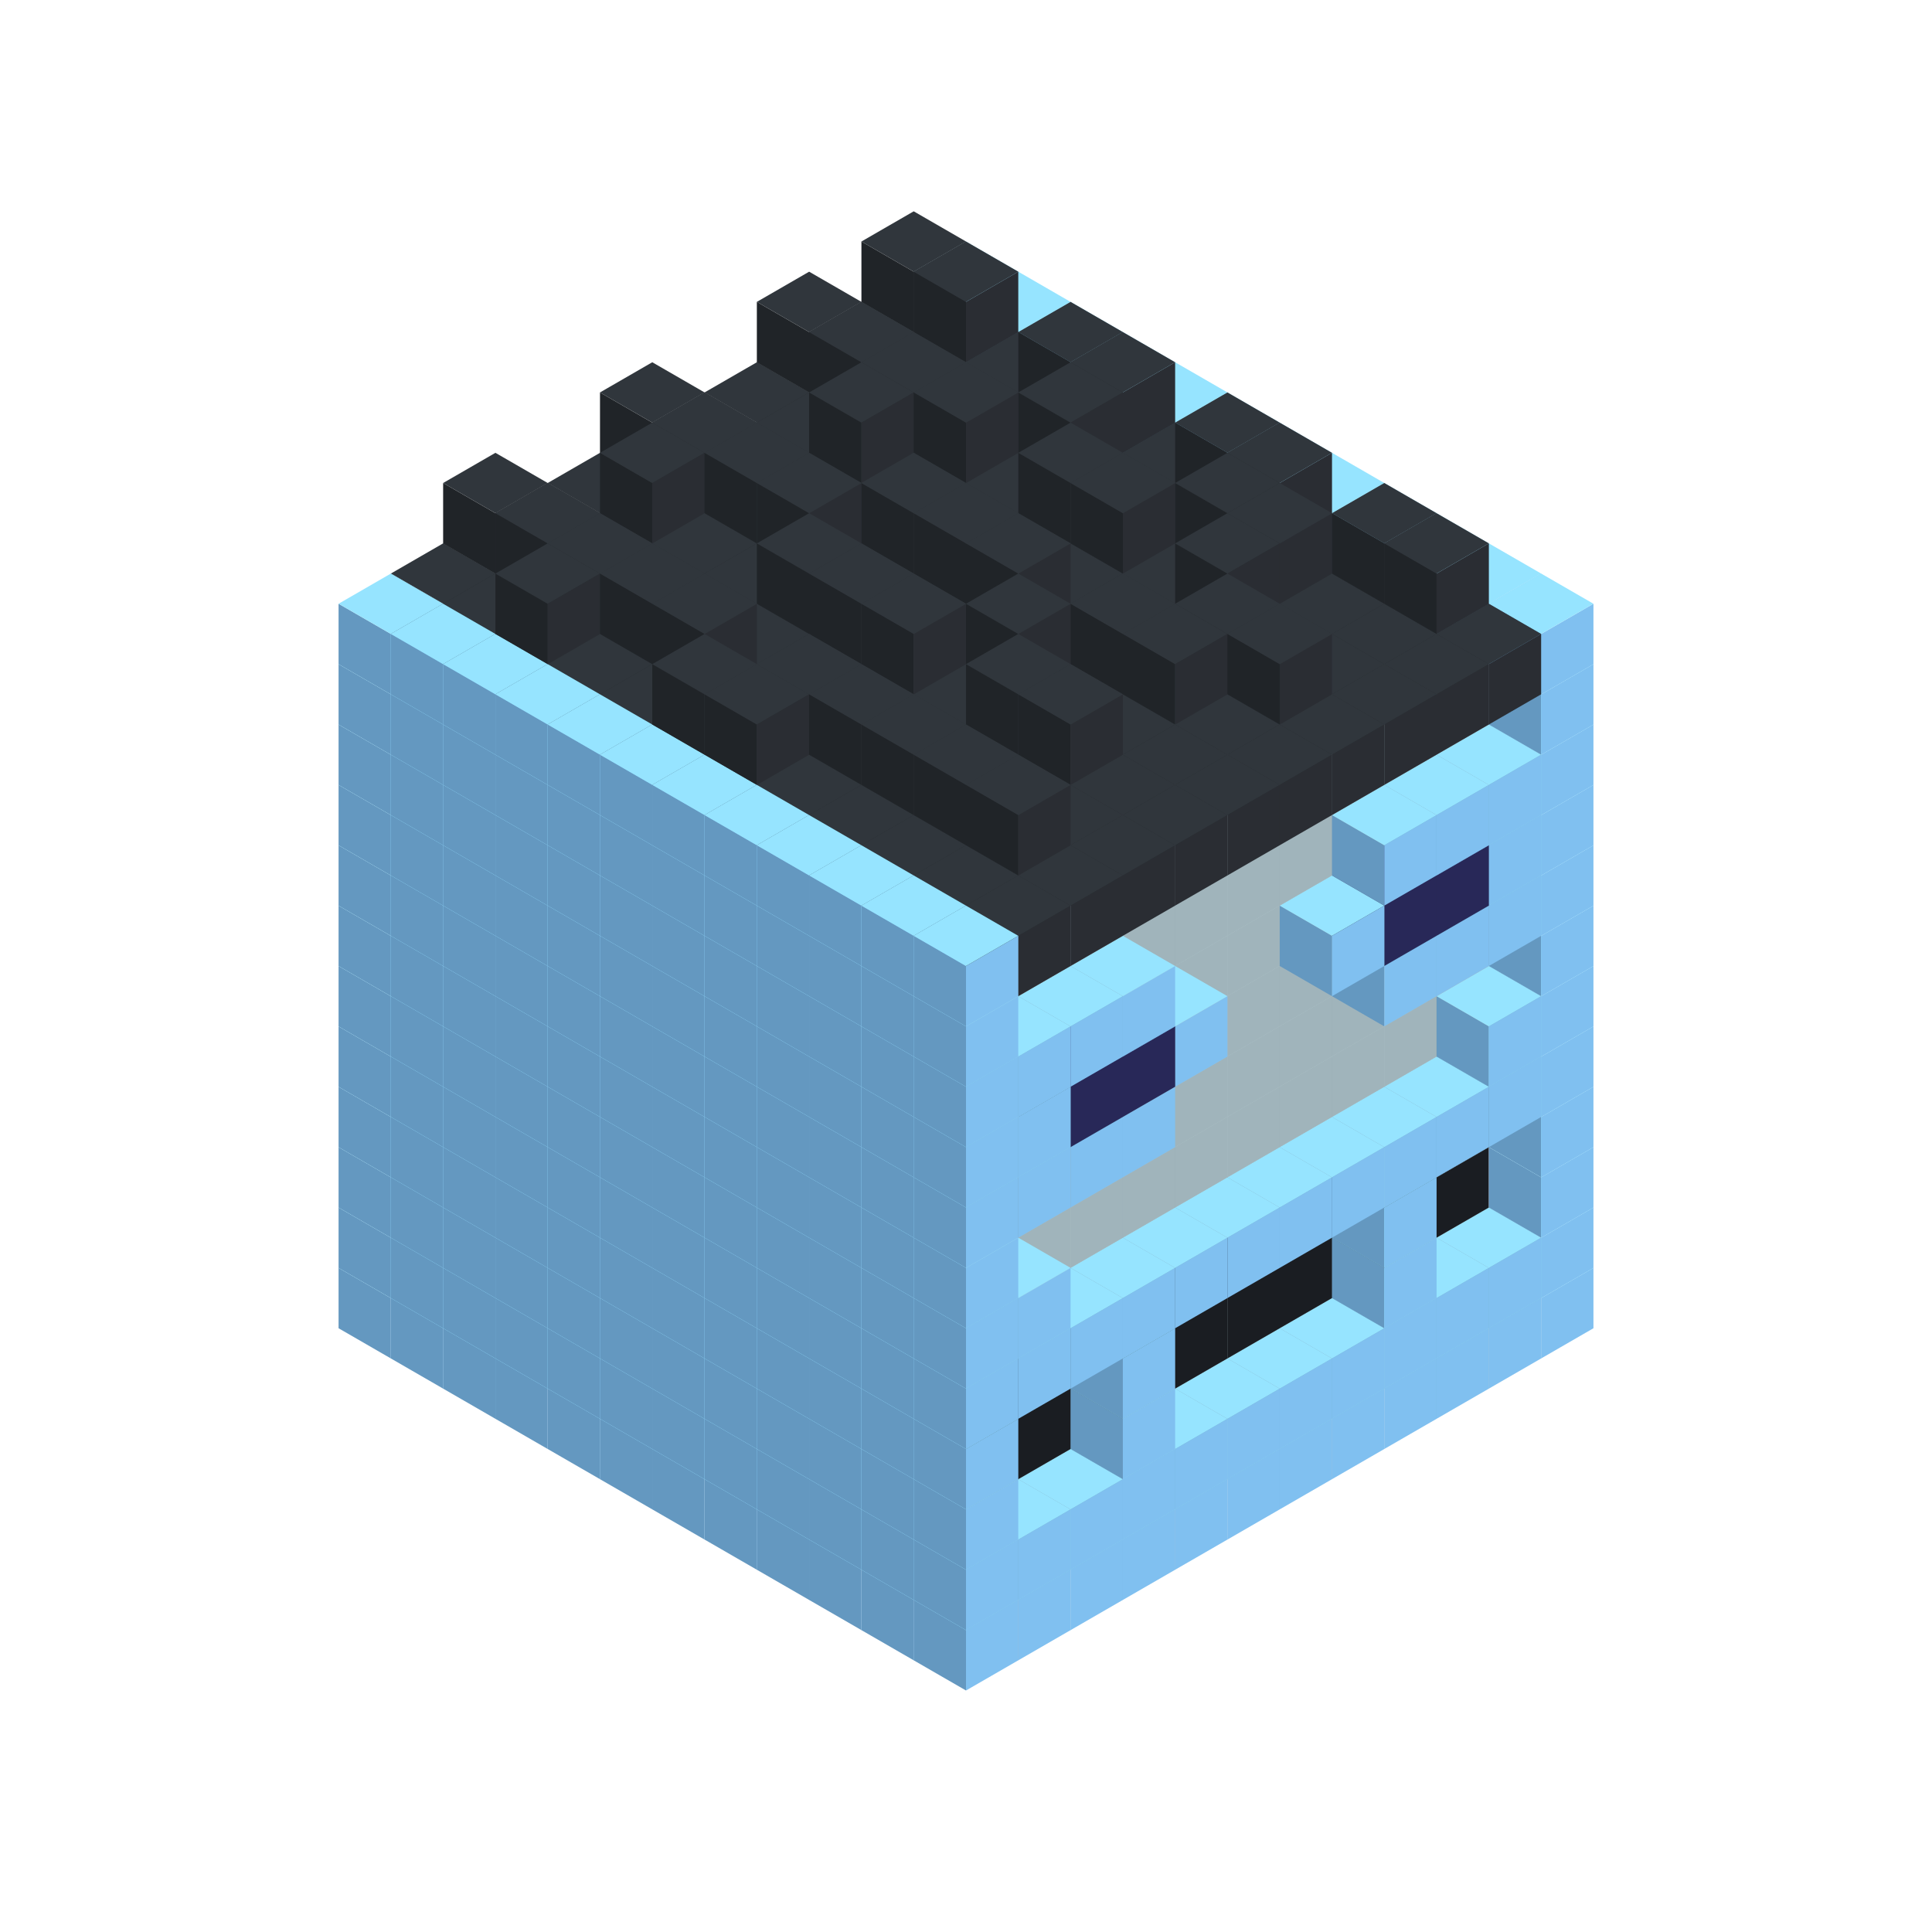 
<svg width='600' height='600' viewBox='4436371 5550000 3200000 3200000' xmlns='http://www.w3.org/2000/svg' xmlns:xlink='http://www.w3.org/1999/xlink'>
<use xlink:href='#v-0x00000031-1' transform='translate(983738,3600000)'/>
<use xlink:href='#v-0x00000031-1' transform='translate(1070341,3650000)'/>
<use xlink:href='#v-0x00000031-1' transform='translate(1156944,3700000)'/>
<use xlink:href='#v-0x00000031-1' transform='translate(1243547,3750000)'/>
<use xlink:href='#v-0x00000031-1' transform='translate(1330150,3800000)'/>
<use xlink:href='#v-0x00000031-1' transform='translate(1416753,3850000)'/>
<use xlink:href='#v-0x00000031-1' transform='translate(1503356,3900000)'/>
<use xlink:href='#v-0x00000031-1' transform='translate(1589959,3950000)'/>
<use xlink:href='#v-0x00000031-1' transform='translate(1676562,4000000)'/>
<use xlink:href='#v-0x00000031-1' transform='translate(1763165,4050000)'/>
<use xlink:href='#v-0x00000031-1' transform='translate(1849768,4100000)'/>
<use xlink:href='#v-0x00000031-1' transform='translate(2889004,3600000)'/>
<use xlink:href='#v-0x00000031-1' transform='translate(2802401,3650000)'/>
<use xlink:href='#v-0x00000031-1' transform='translate(2715798,3700000)'/>
<use xlink:href='#v-0x00000031-1' transform='translate(2629195,3750000)'/>
<use xlink:href='#v-0x00000031-1' transform='translate(2542592,3800000)'/>
<use xlink:href='#v-0x00000031-1' transform='translate(2455989,3850000)'/>
<use xlink:href='#v-0x00000031-1' transform='translate(2369386,3900000)'/>
<use xlink:href='#v-0x00000031-1' transform='translate(2282783,3950000)'/>
<use xlink:href='#v-0x00000031-1' transform='translate(2196180,4000000)'/>
<use xlink:href='#v-0x00000031-1' transform='translate(2109577,4050000)'/>
<use xlink:href='#v-0x00000031-1' transform='translate(2022974,4100000)'/>
<use xlink:href='#v-0x00000031-1' transform='translate(1936371,4150000)'/>
<use xlink:href='#v-0x00000031-1' transform='translate(983738,3500000)'/>
<use xlink:href='#v-0x00000031-1' transform='translate(1070341,3550000)'/>
<use xlink:href='#v-0x00000031-1' transform='translate(1156944,3600000)'/>
<use xlink:href='#v-0x00000031-1' transform='translate(1243547,3650000)'/>
<use xlink:href='#v-0x00000031-1' transform='translate(1330150,3700000)'/>
<use xlink:href='#v-0x00000031-1' transform='translate(1416753,3750000)'/>
<use xlink:href='#v-0x00000031-1' transform='translate(1503356,3800000)'/>
<use xlink:href='#v-0x00000031-1' transform='translate(1589959,3850000)'/>
<use xlink:href='#v-0x00000031-1' transform='translate(1676562,3900000)'/>
<use xlink:href='#v-0x00000031-1' transform='translate(1763165,3950000)'/>
<use xlink:href='#v-0x00000031-2' transform='translate(2715798,3500000)'/>
<use xlink:href='#v-0x00000031-2' transform='translate(2629195,3550000)'/>
<use xlink:href='#v-0x00000031-2' transform='translate(2542592,3600000)'/>
<use xlink:href='#v-0x00000031-2' transform='translate(2455989,3650000)'/>
<use xlink:href='#v-0x00000031-2' transform='translate(2369386,3700000)'/>
<use xlink:href='#v-0x00000031-2' transform='translate(2282783,3750000)'/>
<use xlink:href='#v-0x00000031-2' transform='translate(2196180,3800000)'/>
<use xlink:href='#v-0x00000031-2' transform='translate(2109577,3850000)'/>
<use xlink:href='#v-0x00000031-2' transform='translate(2022974,3900000)'/>
<use xlink:href='#v-0x00000031-2' transform='translate(1936371,3950000)'/>
<use xlink:href='#v-0x00000031-1' transform='translate(1849768,4000000)'/>
<use xlink:href='#v-0x00000031-1' transform='translate(2889004,3500000)'/>
<use xlink:href='#v-0x00000031-1' transform='translate(2802401,3550000)'/>
<use xlink:href='#v-0x00000031-1' transform='translate(2715798,3600000)'/>
<use xlink:href='#v-0x00000031-1' transform='translate(2629195,3650000)'/>
<use xlink:href='#v-0x00000031-1' transform='translate(2542592,3700000)'/>
<use xlink:href='#v-0x00000031-1' transform='translate(2455989,3750000)'/>
<use xlink:href='#v-0x00000031-1' transform='translate(2369386,3800000)'/>
<use xlink:href='#v-0x00000031-1' transform='translate(2282783,3850000)'/>
<use xlink:href='#v-0x00000031-1' transform='translate(2196180,3900000)'/>
<use xlink:href='#v-0x00000031-1' transform='translate(2109577,3950000)'/>
<use xlink:href='#v-0x00000031-1' transform='translate(2022974,4000000)'/>
<use xlink:href='#v-0x00000031-1' transform='translate(1936371,4050000)'/>
<use xlink:href='#v-0x00000031-1' transform='translate(983738,3400000)'/>
<use xlink:href='#v-0x00000031-1' transform='translate(1070341,3450000)'/>
<use xlink:href='#v-0x00000031-1' transform='translate(1156944,3500000)'/>
<use xlink:href='#v-0x00000031-1' transform='translate(1243547,3550000)'/>
<use xlink:href='#v-0x00000031-1' transform='translate(1330150,3600000)'/>
<use xlink:href='#v-0x00000031-1' transform='translate(1416753,3650000)'/>
<use xlink:href='#v-0x00000031-1' transform='translate(1503356,3700000)'/>
<use xlink:href='#v-0x00000031-1' transform='translate(1589959,3750000)'/>
<use xlink:href='#v-0x00000031-1' transform='translate(1676562,3800000)'/>
<use xlink:href='#v-0x00000031-1' transform='translate(1763165,3850000)'/>
<use xlink:href='#v-0x00000031-4' transform='translate(2715798,3400000)'/>
<use xlink:href='#v-0x00000031-4' transform='translate(2629195,3450000)'/>
<use xlink:href='#v-0x00000031-4' transform='translate(2542592,3500000)'/>
<use xlink:href='#v-0x00000031-4' transform='translate(2455989,3550000)'/>
<use xlink:href='#v-0x00000031-4' transform='translate(2369386,3600000)'/>
<use xlink:href='#v-0x00000031-4' transform='translate(2282783,3650000)'/>
<use xlink:href='#v-0x00000031-4' transform='translate(2196180,3700000)'/>
<use xlink:href='#v-0x00000031-4' transform='translate(2109577,3750000)'/>
<use xlink:href='#v-0x00000031-4' transform='translate(2022974,3800000)'/>
<use xlink:href='#v-0x00000031-4' transform='translate(1936371,3850000)'/>
<use xlink:href='#v-0x00000031-1' transform='translate(1849768,3900000)'/>
<use xlink:href='#v-0x00000031-1' transform='translate(2889004,3400000)'/>
<use xlink:href='#v-0x00000031-1' transform='translate(2629195,3550000)'/>
<use xlink:href='#v-0x00000031-1' transform='translate(2196180,3800000)'/>
<use xlink:href='#v-0x00000031-1' transform='translate(1936371,3950000)'/>
<use xlink:href='#v-0x00000031-1' transform='translate(983738,3300000)'/>
<use xlink:href='#v-0x00000031-1' transform='translate(1070341,3350000)'/>
<use xlink:href='#v-0x00000031-1' transform='translate(1156944,3400000)'/>
<use xlink:href='#v-0x00000031-1' transform='translate(1243547,3450000)'/>
<use xlink:href='#v-0x00000031-1' transform='translate(1330150,3500000)'/>
<use xlink:href='#v-0x00000031-1' transform='translate(1416753,3550000)'/>
<use xlink:href='#v-0x00000031-1' transform='translate(1503356,3600000)'/>
<use xlink:href='#v-0x00000031-1' transform='translate(1589959,3650000)'/>
<use xlink:href='#v-0x00000031-1' transform='translate(1676562,3700000)'/>
<use xlink:href='#v-0x00000031-1' transform='translate(1763165,3750000)'/>
<use xlink:href='#v-0x00000031-4' transform='translate(2715798,3300000)'/>
<use xlink:href='#v-0x00000031-4' transform='translate(2629195,3350000)'/>
<use xlink:href='#v-0x00000031-4' transform='translate(2542592,3400000)'/>
<use xlink:href='#v-0x00000031-4' transform='translate(2455989,3450000)'/>
<use xlink:href='#v-0x00000031-4' transform='translate(2369386,3500000)'/>
<use xlink:href='#v-0x00000031-4' transform='translate(2282783,3550000)'/>
<use xlink:href='#v-0x00000031-4' transform='translate(2196180,3600000)'/>
<use xlink:href='#v-0x00000031-4' transform='translate(2109577,3650000)'/>
<use xlink:href='#v-0x00000031-4' transform='translate(2022974,3700000)'/>
<use xlink:href='#v-0x00000031-4' transform='translate(1936371,3750000)'/>
<use xlink:href='#v-0x00000031-1' transform='translate(1849768,3800000)'/>
<use xlink:href='#v-0x00000031-1' transform='translate(2889004,3300000)'/>
<use xlink:href='#v-0x00000031-1' transform='translate(2629195,3450000)'/>
<use xlink:href='#v-0x00000031-1' transform='translate(2196180,3700000)'/>
<use xlink:href='#v-0x00000031-1' transform='translate(1936371,3850000)'/>
<use xlink:href='#v-0x00000031-1' transform='translate(983738,3200000)'/>
<use xlink:href='#v-0x00000031-1' transform='translate(1070341,3250000)'/>
<use xlink:href='#v-0x00000031-1' transform='translate(1156944,3300000)'/>
<use xlink:href='#v-0x00000031-1' transform='translate(1243547,3350000)'/>
<use xlink:href='#v-0x00000031-1' transform='translate(1330150,3400000)'/>
<use xlink:href='#v-0x00000031-1' transform='translate(1416753,3450000)'/>
<use xlink:href='#v-0x00000031-1' transform='translate(1503356,3500000)'/>
<use xlink:href='#v-0x00000031-1' transform='translate(1589959,3550000)'/>
<use xlink:href='#v-0x00000031-1' transform='translate(1676562,3600000)'/>
<use xlink:href='#v-0x00000031-1' transform='translate(1763165,3650000)'/>
<use xlink:href='#v-0x00000031-2' transform='translate(2715798,3200000)'/>
<use xlink:href='#v-0x00000031-2' transform='translate(2629195,3250000)'/>
<use xlink:href='#v-0x00000031-2' transform='translate(2542592,3300000)'/>
<use xlink:href='#v-0x00000031-2' transform='translate(2455989,3350000)'/>
<use xlink:href='#v-0x00000031-2' transform='translate(2369386,3400000)'/>
<use xlink:href='#v-0x00000031-2' transform='translate(2282783,3450000)'/>
<use xlink:href='#v-0x00000031-2' transform='translate(2196180,3500000)'/>
<use xlink:href='#v-0x00000031-2' transform='translate(2109577,3550000)'/>
<use xlink:href='#v-0x00000031-2' transform='translate(2022974,3600000)'/>
<use xlink:href='#v-0x00000031-2' transform='translate(1936371,3650000)'/>
<use xlink:href='#v-0x00000031-1' transform='translate(1849768,3700000)'/>
<use xlink:href='#v-0x00000031-1' transform='translate(2889004,3200000)'/>
<use xlink:href='#v-0x00000031-1' transform='translate(2802401,3250000)'/>
<use xlink:href='#v-0x00000031-1' transform='translate(2715798,3300000)'/>
<use xlink:href='#v-0x00000031-1' transform='translate(2629195,3350000)'/>
<use xlink:href='#v-0x00000031-1' transform='translate(2542592,3400000)'/>
<use xlink:href='#v-0x00000031-1' transform='translate(2455989,3450000)'/>
<use xlink:href='#v-0x00000031-1' transform='translate(2369386,3500000)'/>
<use xlink:href='#v-0x00000031-1' transform='translate(2282783,3550000)'/>
<use xlink:href='#v-0x00000031-1' transform='translate(2196180,3600000)'/>
<use xlink:href='#v-0x00000031-1' transform='translate(2109577,3650000)'/>
<use xlink:href='#v-0x00000031-1' transform='translate(2022974,3700000)'/>
<use xlink:href='#v-0x00000031-1' transform='translate(1936371,3750000)'/>
<use xlink:href='#v-0x00000031-1' transform='translate(983738,3100000)'/>
<use xlink:href='#v-0x00000031-1' transform='translate(1070341,3150000)'/>
<use xlink:href='#v-0x00000031-1' transform='translate(1156944,3200000)'/>
<use xlink:href='#v-0x00000031-1' transform='translate(1243547,3250000)'/>
<use xlink:href='#v-0x00000031-1' transform='translate(1330150,3300000)'/>
<use xlink:href='#v-0x00000031-1' transform='translate(1416753,3350000)'/>
<use xlink:href='#v-0x00000031-1' transform='translate(1503356,3400000)'/>
<use xlink:href='#v-0x00000031-1' transform='translate(1589959,3450000)'/>
<use xlink:href='#v-0x00000031-1' transform='translate(1676562,3500000)'/>
<use xlink:href='#v-0x00000031-1' transform='translate(1763165,3550000)'/>
<use xlink:href='#v-0x00000031-2' transform='translate(2715798,3100000)'/>
<use xlink:href='#v-0x00000031-2' transform='translate(2629195,3150000)'/>
<use xlink:href='#v-0x00000031-2' transform='translate(2542592,3200000)'/>
<use xlink:href='#v-0x00000031-2' transform='translate(2455989,3250000)'/>
<use xlink:href='#v-0x00000031-2' transform='translate(2369386,3300000)'/>
<use xlink:href='#v-0x00000031-2' transform='translate(2282783,3350000)'/>
<use xlink:href='#v-0x00000031-2' transform='translate(2196180,3400000)'/>
<use xlink:href='#v-0x00000031-2' transform='translate(2109577,3450000)'/>
<use xlink:href='#v-0x00000031-2' transform='translate(2022974,3500000)'/>
<use xlink:href='#v-0x00000031-2' transform='translate(1936371,3550000)'/>
<use xlink:href='#v-0x00000031-1' transform='translate(1849768,3600000)'/>
<use xlink:href='#v-0x00000031-1' transform='translate(2889004,3100000)'/>
<use xlink:href='#v-0x00000031-1' transform='translate(2802401,3150000)'/>
<use xlink:href='#v-0x00000031-1' transform='translate(2022974,3600000)'/>
<use xlink:href='#v-0x00000031-1' transform='translate(1936371,3650000)'/>
<use xlink:href='#v-0x00000031-1' transform='translate(983738,3000000)'/>
<use xlink:href='#v-0x00000031-1' transform='translate(1070341,3050000)'/>
<use xlink:href='#v-0x00000031-1' transform='translate(1156944,3100000)'/>
<use xlink:href='#v-0x00000031-1' transform='translate(1243547,3150000)'/>
<use xlink:href='#v-0x00000031-1' transform='translate(1330150,3200000)'/>
<use xlink:href='#v-0x00000031-1' transform='translate(1416753,3250000)'/>
<use xlink:href='#v-0x00000031-1' transform='translate(1503356,3300000)'/>
<use xlink:href='#v-0x00000031-1' transform='translate(1589959,3350000)'/>
<use xlink:href='#v-0x00000031-1' transform='translate(1676562,3400000)'/>
<use xlink:href='#v-0x00000031-1' transform='translate(1763165,3450000)'/>
<use xlink:href='#v-0x00000031-2' transform='translate(2715798,3000000)'/>
<use xlink:href='#v-0x00000031-2' transform='translate(2629195,3050000)'/>
<use xlink:href='#v-0x00000031-2' transform='translate(2542592,3100000)'/>
<use xlink:href='#v-0x00000031-2' transform='translate(2455989,3150000)'/>
<use xlink:href='#v-0x00000031-2' transform='translate(2369386,3200000)'/>
<use xlink:href='#v-0x00000031-2' transform='translate(2282783,3250000)'/>
<use xlink:href='#v-0x00000031-2' transform='translate(2196180,3300000)'/>
<use xlink:href='#v-0x00000031-2' transform='translate(2109577,3350000)'/>
<use xlink:href='#v-0x00000031-2' transform='translate(2022974,3400000)'/>
<use xlink:href='#v-0x00000031-2' transform='translate(1936371,3450000)'/>
<use xlink:href='#v-0x00000031-1' transform='translate(1849768,3500000)'/>
<use xlink:href='#v-0x00000031-1' transform='translate(2889004,3000000)'/>
<use xlink:href='#v-0x00000031-1' transform='translate(1936371,3550000)'/>
<use xlink:href='#v-0x00000031-1' transform='translate(983738,2900000)'/>
<use xlink:href='#v-0x00000031-1' transform='translate(1070341,2950000)'/>
<use xlink:href='#v-0x00000031-1' transform='translate(1156944,3000000)'/>
<use xlink:href='#v-0x00000031-1' transform='translate(1243547,3050000)'/>
<use xlink:href='#v-0x00000031-1' transform='translate(1330150,3100000)'/>
<use xlink:href='#v-0x00000031-1' transform='translate(1416753,3150000)'/>
<use xlink:href='#v-0x00000031-1' transform='translate(1503356,3200000)'/>
<use xlink:href='#v-0x00000031-1' transform='translate(1589959,3250000)'/>
<use xlink:href='#v-0x00000031-1' transform='translate(1676562,3300000)'/>
<use xlink:href='#v-0x00000031-1' transform='translate(1763165,3350000)'/>
<use xlink:href='#v-0x00000031-2' transform='translate(2715798,2900000)'/>
<use xlink:href='#v-0x00000031-2' transform='translate(2629195,2950000)'/>
<use xlink:href='#v-0x00000031-2' transform='translate(2542592,3000000)'/>
<use xlink:href='#v-0x00000031-2' transform='translate(2455989,3050000)'/>
<use xlink:href='#v-0x00000031-2' transform='translate(2369386,3100000)'/>
<use xlink:href='#v-0x00000031-2' transform='translate(2282783,3150000)'/>
<use xlink:href='#v-0x00000031-2' transform='translate(2196180,3200000)'/>
<use xlink:href='#v-0x00000031-2' transform='translate(2109577,3250000)'/>
<use xlink:href='#v-0x00000031-2' transform='translate(2022974,3300000)'/>
<use xlink:href='#v-0x00000031-2' transform='translate(1936371,3350000)'/>
<use xlink:href='#v-0x00000031-1' transform='translate(1849768,3400000)'/>
<use xlink:href='#v-0x00000031-1' transform='translate(2889004,2900000)'/>
<use xlink:href='#v-0x00000031-1' transform='translate(2802401,2950000)'/>
<use xlink:href='#v-0x00000031-1' transform='translate(2715798,3000000)'/>
<use xlink:href='#v-0x00000031-1' transform='translate(2629195,3050000)'/>
<use xlink:href='#v-0x00000031-1' transform='translate(2196180,3300000)'/>
<use xlink:href='#v-0x00000031-1' transform='translate(2109577,3350000)'/>
<use xlink:href='#v-0x00000031-1' transform='translate(2022974,3400000)'/>
<use xlink:href='#v-0x00000031-1' transform='translate(1936371,3450000)'/>
<use xlink:href='#v-0x00000031-1' transform='translate(983738,2800000)'/>
<use xlink:href='#v-0x00000031-1' transform='translate(1070341,2850000)'/>
<use xlink:href='#v-0x00000031-1' transform='translate(1156944,2900000)'/>
<use xlink:href='#v-0x00000031-1' transform='translate(1243547,2950000)'/>
<use xlink:href='#v-0x00000031-1' transform='translate(1330150,3000000)'/>
<use xlink:href='#v-0x00000031-1' transform='translate(1416753,3050000)'/>
<use xlink:href='#v-0x00000031-1' transform='translate(1503356,3100000)'/>
<use xlink:href='#v-0x00000031-1' transform='translate(1589959,3150000)'/>
<use xlink:href='#v-0x00000031-1' transform='translate(1676562,3200000)'/>
<use xlink:href='#v-0x00000031-1' transform='translate(1763165,3250000)'/>
<use xlink:href='#v-0x00000031-2' transform='translate(2715798,2800000)'/>
<use xlink:href='#v-0x00000031-2' transform='translate(2629195,2850000)'/>
<use xlink:href='#v-0x00000031-2' transform='translate(2542592,2900000)'/>
<use xlink:href='#v-0x00000031-2' transform='translate(2455989,2950000)'/>
<use xlink:href='#v-0x00000031-2' transform='translate(2369386,3000000)'/>
<use xlink:href='#v-0x00000031-2' transform='translate(2282783,3050000)'/>
<use xlink:href='#v-0x00000031-2' transform='translate(2196180,3100000)'/>
<use xlink:href='#v-0x00000031-2' transform='translate(2109577,3150000)'/>
<use xlink:href='#v-0x00000031-2' transform='translate(2022974,3200000)'/>
<use xlink:href='#v-0x00000031-2' transform='translate(1936371,3250000)'/>
<use xlink:href='#v-0x00000031-1' transform='translate(1849768,3300000)'/>
<use xlink:href='#v-0x00000031-1' transform='translate(2889004,2800000)'/>
<use xlink:href='#v-0x00000031-1' transform='translate(2802401,2850000)'/>
<use xlink:href='#v-0x00000031-3' transform='translate(2715798,2900000)'/>
<use xlink:href='#v-0x00000031-3' transform='translate(2629195,2950000)'/>
<use xlink:href='#v-0x00000031-1' transform='translate(2542592,3000000)'/>
<use xlink:href='#v-0x00000031-1' transform='translate(2282783,3150000)'/>
<use xlink:href='#v-0x00000031-3' transform='translate(2196180,3200000)'/>
<use xlink:href='#v-0x00000031-3' transform='translate(2109577,3250000)'/>
<use xlink:href='#v-0x00000031-1' transform='translate(2022974,3300000)'/>
<use xlink:href='#v-0x00000031-1' transform='translate(1936371,3350000)'/>
<use xlink:href='#v-0x00000031-1' transform='translate(983738,2700000)'/>
<use xlink:href='#v-0x00000031-1' transform='translate(1070341,2750000)'/>
<use xlink:href='#v-0x00000031-1' transform='translate(1156944,2800000)'/>
<use xlink:href='#v-0x00000031-1' transform='translate(1243547,2850000)'/>
<use xlink:href='#v-0x00000031-1' transform='translate(1330150,2900000)'/>
<use xlink:href='#v-0x00000031-1' transform='translate(1416753,2950000)'/>
<use xlink:href='#v-0x00000031-1' transform='translate(1503356,3000000)'/>
<use xlink:href='#v-0x00000031-1' transform='translate(1589959,3050000)'/>
<use xlink:href='#v-0x00000031-1' transform='translate(1676562,3100000)'/>
<use xlink:href='#v-0x00000031-1' transform='translate(1763165,3150000)'/>
<use xlink:href='#v-0x00000031-2' transform='translate(2715798,2700000)'/>
<use xlink:href='#v-0x00000031-2' transform='translate(2629195,2750000)'/>
<use xlink:href='#v-0x00000031-2' transform='translate(2542592,2800000)'/>
<use xlink:href='#v-0x00000031-2' transform='translate(2455989,2850000)'/>
<use xlink:href='#v-0x00000031-2' transform='translate(2369386,2900000)'/>
<use xlink:href='#v-0x00000031-2' transform='translate(2282783,2950000)'/>
<use xlink:href='#v-0x00000031-2' transform='translate(2196180,3000000)'/>
<use xlink:href='#v-0x00000031-2' transform='translate(2109577,3050000)'/>
<use xlink:href='#v-0x00000031-2' transform='translate(2022974,3100000)'/>
<use xlink:href='#v-0x00000031-2' transform='translate(1936371,3150000)'/>
<use xlink:href='#v-0x00000031-1' transform='translate(1849768,3200000)'/>
<use xlink:href='#v-0x00000031-1' transform='translate(2889004,2700000)'/>
<use xlink:href='#v-0x00000031-1' transform='translate(2802401,2750000)'/>
<use xlink:href='#v-0x00000031-1' transform='translate(2715798,2800000)'/>
<use xlink:href='#v-0x00000031-1' transform='translate(2629195,2850000)'/>
<use xlink:href='#v-0x00000031-1' transform='translate(2196180,3100000)'/>
<use xlink:href='#v-0x00000031-1' transform='translate(2109577,3150000)'/>
<use xlink:href='#v-0x00000031-1' transform='translate(2022974,3200000)'/>
<use xlink:href='#v-0x00000031-1' transform='translate(1936371,3250000)'/>
<use xlink:href='#v-0x00000031-1' transform='translate(983738,2600000)'/>
<use xlink:href='#v-0x00000031-1' transform='translate(1070341,2650000)'/>
<use xlink:href='#v-0x00000031-1' transform='translate(1156944,2700000)'/>
<use xlink:href='#v-0x00000031-1' transform='translate(1243547,2750000)'/>
<use xlink:href='#v-0x00000031-1' transform='translate(1330150,2800000)'/>
<use xlink:href='#v-0x00000031-1' transform='translate(1416753,2850000)'/>
<use xlink:href='#v-0x00000031-1' transform='translate(1503356,2900000)'/>
<use xlink:href='#v-0x00000031-1' transform='translate(1589959,2950000)'/>
<use xlink:href='#v-0x00000031-1' transform='translate(1676562,3000000)'/>
<use xlink:href='#v-0x00000031-1' transform='translate(1763165,3050000)'/>
<use xlink:href='#v-0x00000031-2' transform='translate(2715798,2600000)'/>
<use xlink:href='#v-0x00000031-2' transform='translate(2629195,2650000)'/>
<use xlink:href='#v-0x00000031-2' transform='translate(2542592,2700000)'/>
<use xlink:href='#v-0x00000031-2' transform='translate(2455989,2750000)'/>
<use xlink:href='#v-0x00000031-2' transform='translate(2369386,2800000)'/>
<use xlink:href='#v-0x00000031-2' transform='translate(2282783,2850000)'/>
<use xlink:href='#v-0x00000031-2' transform='translate(2196180,2900000)'/>
<use xlink:href='#v-0x00000031-2' transform='translate(2109577,2950000)'/>
<use xlink:href='#v-0x00000031-2' transform='translate(2022974,3000000)'/>
<use xlink:href='#v-0x00000031-2' transform='translate(1936371,3050000)'/>
<use xlink:href='#v-0x00000031-1' transform='translate(1849768,3100000)'/>
<use xlink:href='#v-0x00000031-1' transform='translate(2889004,2600000)'/>
<use xlink:href='#v-0x00000031-1' transform='translate(1936371,3150000)'/>
<use xlink:href='#v-0x00000031-1' transform='translate(1936371,1950000)'/>
<use xlink:href='#v-0x00000031-5' transform='translate(1849768,2000000)'/>
<use xlink:href='#v-0x00000031-5' transform='translate(1763165,2050000)'/>
<use xlink:href='#v-0x00000031-5' transform='translate(1676562,2100000)'/>
<use xlink:href='#v-0x00000031-5' transform='translate(1589959,2150000)'/>
<use xlink:href='#v-0x00000031-5' transform='translate(1503356,2200000)'/>
<use xlink:href='#v-0x00000031-5' transform='translate(1416753,2250000)'/>
<use xlink:href='#v-0x00000031-5' transform='translate(1330150,2300000)'/>
<use xlink:href='#v-0x00000031-5' transform='translate(1243547,2350000)'/>
<use xlink:href='#v-0x00000031-5' transform='translate(1156944,2400000)'/>
<use xlink:href='#v-0x00000031-5' transform='translate(1070341,2450000)'/>
<use xlink:href='#v-0x00000031-1' transform='translate(983738,2500000)'/>
<use xlink:href='#v-0x00000031-1' transform='translate(2022974,2000000)'/>
<use xlink:href='#v-0x00000031-5' transform='translate(1936371,2050000)'/>
<use xlink:href='#v-0x00000031-5' transform='translate(1849768,2100000)'/>
<use xlink:href='#v-0x00000031-5' transform='translate(1763165,2150000)'/>
<use xlink:href='#v-0x00000031-5' transform='translate(1676562,2200000)'/>
<use xlink:href='#v-0x00000031-5' transform='translate(1589959,2250000)'/>
<use xlink:href='#v-0x00000031-5' transform='translate(1503356,2300000)'/>
<use xlink:href='#v-0x00000031-5' transform='translate(1416753,2350000)'/>
<use xlink:href='#v-0x00000031-5' transform='translate(1330150,2400000)'/>
<use xlink:href='#v-0x00000031-5' transform='translate(1243547,2450000)'/>
<use xlink:href='#v-0x00000031-5' transform='translate(1156944,2500000)'/>
<use xlink:href='#v-0x00000031-1' transform='translate(1070341,2550000)'/>
<use xlink:href='#v-0x00000031-1' transform='translate(2109577,2050000)'/>
<use xlink:href='#v-0x00000031-5' transform='translate(2022974,2100000)'/>
<use xlink:href='#v-0x00000031-5' transform='translate(1936371,2150000)'/>
<use xlink:href='#v-0x00000031-5' transform='translate(1849768,2200000)'/>
<use xlink:href='#v-0x00000031-5' transform='translate(1763165,2250000)'/>
<use xlink:href='#v-0x00000031-5' transform='translate(1676562,2300000)'/>
<use xlink:href='#v-0x00000031-5' transform='translate(1589959,2350000)'/>
<use xlink:href='#v-0x00000031-5' transform='translate(1503356,2400000)'/>
<use xlink:href='#v-0x00000031-5' transform='translate(1416753,2450000)'/>
<use xlink:href='#v-0x00000031-5' transform='translate(1330150,2500000)'/>
<use xlink:href='#v-0x00000031-5' transform='translate(1243547,2550000)'/>
<use xlink:href='#v-0x00000031-1' transform='translate(1156944,2600000)'/>
<use xlink:href='#v-0x00000031-1' transform='translate(2196180,2100000)'/>
<use xlink:href='#v-0x00000031-5' transform='translate(2109577,2150000)'/>
<use xlink:href='#v-0x00000031-5' transform='translate(2022974,2200000)'/>
<use xlink:href='#v-0x00000031-5' transform='translate(1936371,2250000)'/>
<use xlink:href='#v-0x00000031-5' transform='translate(1849768,2300000)'/>
<use xlink:href='#v-0x00000031-5' transform='translate(1763165,2350000)'/>
<use xlink:href='#v-0x00000031-5' transform='translate(1676562,2400000)'/>
<use xlink:href='#v-0x00000031-5' transform='translate(1589959,2450000)'/>
<use xlink:href='#v-0x00000031-5' transform='translate(1503356,2500000)'/>
<use xlink:href='#v-0x00000031-5' transform='translate(1416753,2550000)'/>
<use xlink:href='#v-0x00000031-5' transform='translate(1330150,2600000)'/>
<use xlink:href='#v-0x00000031-1' transform='translate(1243547,2650000)'/>
<use xlink:href='#v-0x00000031-1' transform='translate(2282783,2150000)'/>
<use xlink:href='#v-0x00000031-5' transform='translate(2196180,2200000)'/>
<use xlink:href='#v-0x00000031-5' transform='translate(2109577,2250000)'/>
<use xlink:href='#v-0x00000031-5' transform='translate(2022974,2300000)'/>
<use xlink:href='#v-0x00000031-5' transform='translate(1936371,2350000)'/>
<use xlink:href='#v-0x00000031-5' transform='translate(1849768,2400000)'/>
<use xlink:href='#v-0x00000031-5' transform='translate(1763165,2450000)'/>
<use xlink:href='#v-0x00000031-5' transform='translate(1676562,2500000)'/>
<use xlink:href='#v-0x00000031-5' transform='translate(1589959,2550000)'/>
<use xlink:href='#v-0x00000031-5' transform='translate(1503356,2600000)'/>
<use xlink:href='#v-0x00000031-5' transform='translate(1416753,2650000)'/>
<use xlink:href='#v-0x00000031-1' transform='translate(1330150,2700000)'/>
<use xlink:href='#v-0x00000031-1' transform='translate(2369386,2200000)'/>
<use xlink:href='#v-0x00000031-5' transform='translate(2282783,2250000)'/>
<use xlink:href='#v-0x00000031-5' transform='translate(2196180,2300000)'/>
<use xlink:href='#v-0x00000031-5' transform='translate(2109577,2350000)'/>
<use xlink:href='#v-0x00000031-5' transform='translate(2022974,2400000)'/>
<use xlink:href='#v-0x00000031-5' transform='translate(1936371,2450000)'/>
<use xlink:href='#v-0x00000031-5' transform='translate(1849768,2500000)'/>
<use xlink:href='#v-0x00000031-5' transform='translate(1763165,2550000)'/>
<use xlink:href='#v-0x00000031-5' transform='translate(1676562,2600000)'/>
<use xlink:href='#v-0x00000031-5' transform='translate(1589959,2650000)'/>
<use xlink:href='#v-0x00000031-5' transform='translate(1503356,2700000)'/>
<use xlink:href='#v-0x00000031-1' transform='translate(1416753,2750000)'/>
<use xlink:href='#v-0x00000031-1' transform='translate(2455989,2250000)'/>
<use xlink:href='#v-0x00000031-5' transform='translate(2369386,2300000)'/>
<use xlink:href='#v-0x00000031-5' transform='translate(2282783,2350000)'/>
<use xlink:href='#v-0x00000031-5' transform='translate(2196180,2400000)'/>
<use xlink:href='#v-0x00000031-5' transform='translate(2109577,2450000)'/>
<use xlink:href='#v-0x00000031-5' transform='translate(2022974,2500000)'/>
<use xlink:href='#v-0x00000031-5' transform='translate(1936371,2550000)'/>
<use xlink:href='#v-0x00000031-5' transform='translate(1849768,2600000)'/>
<use xlink:href='#v-0x00000031-5' transform='translate(1763165,2650000)'/>
<use xlink:href='#v-0x00000031-5' transform='translate(1676562,2700000)'/>
<use xlink:href='#v-0x00000031-5' transform='translate(1589959,2750000)'/>
<use xlink:href='#v-0x00000031-1' transform='translate(1503356,2800000)'/>
<use xlink:href='#v-0x00000031-1' transform='translate(2542592,2300000)'/>
<use xlink:href='#v-0x00000031-5' transform='translate(2455989,2350000)'/>
<use xlink:href='#v-0x00000031-5' transform='translate(2369386,2400000)'/>
<use xlink:href='#v-0x00000031-5' transform='translate(2282783,2450000)'/>
<use xlink:href='#v-0x00000031-5' transform='translate(2196180,2500000)'/>
<use xlink:href='#v-0x00000031-5' transform='translate(2109577,2550000)'/>
<use xlink:href='#v-0x00000031-5' transform='translate(2022974,2600000)'/>
<use xlink:href='#v-0x00000031-5' transform='translate(1936371,2650000)'/>
<use xlink:href='#v-0x00000031-5' transform='translate(1849768,2700000)'/>
<use xlink:href='#v-0x00000031-5' transform='translate(1763165,2750000)'/>
<use xlink:href='#v-0x00000031-5' transform='translate(1676562,2800000)'/>
<use xlink:href='#v-0x00000031-1' transform='translate(1589959,2850000)'/>
<use xlink:href='#v-0x00000031-1' transform='translate(2629195,2350000)'/>
<use xlink:href='#v-0x00000031-5' transform='translate(2542592,2400000)'/>
<use xlink:href='#v-0x00000031-5' transform='translate(2455989,2450000)'/>
<use xlink:href='#v-0x00000031-5' transform='translate(2369386,2500000)'/>
<use xlink:href='#v-0x00000031-5' transform='translate(2282783,2550000)'/>
<use xlink:href='#v-0x00000031-5' transform='translate(2196180,2600000)'/>
<use xlink:href='#v-0x00000031-5' transform='translate(2109577,2650000)'/>
<use xlink:href='#v-0x00000031-5' transform='translate(2022974,2700000)'/>
<use xlink:href='#v-0x00000031-5' transform='translate(1936371,2750000)'/>
<use xlink:href='#v-0x00000031-5' transform='translate(1849768,2800000)'/>
<use xlink:href='#v-0x00000031-5' transform='translate(1763165,2850000)'/>
<use xlink:href='#v-0x00000031-1' transform='translate(1676562,2900000)'/>
<use xlink:href='#v-0x00000031-1' transform='translate(2715798,2400000)'/>
<use xlink:href='#v-0x00000031-5' transform='translate(2629195,2450000)'/>
<use xlink:href='#v-0x00000031-5' transform='translate(2542592,2500000)'/>
<use xlink:href='#v-0x00000031-5' transform='translate(2455989,2550000)'/>
<use xlink:href='#v-0x00000031-5' transform='translate(2369386,2600000)'/>
<use xlink:href='#v-0x00000031-5' transform='translate(2282783,2650000)'/>
<use xlink:href='#v-0x00000031-5' transform='translate(2196180,2700000)'/>
<use xlink:href='#v-0x00000031-5' transform='translate(2109577,2750000)'/>
<use xlink:href='#v-0x00000031-5' transform='translate(2022974,2800000)'/>
<use xlink:href='#v-0x00000031-5' transform='translate(1936371,2850000)'/>
<use xlink:href='#v-0x00000031-5' transform='translate(1849768,2900000)'/>
<use xlink:href='#v-0x00000031-1' transform='translate(1763165,2950000)'/>
<use xlink:href='#v-0x00000031-1' transform='translate(2802401,2450000)'/>
<use xlink:href='#v-0x00000031-5' transform='translate(2715798,2500000)'/>
<use xlink:href='#v-0x00000031-5' transform='translate(2629195,2550000)'/>
<use xlink:href='#v-0x00000031-5' transform='translate(2542592,2600000)'/>
<use xlink:href='#v-0x00000031-5' transform='translate(2455989,2650000)'/>
<use xlink:href='#v-0x00000031-5' transform='translate(2369386,2700000)'/>
<use xlink:href='#v-0x00000031-5' transform='translate(2282783,2750000)'/>
<use xlink:href='#v-0x00000031-5' transform='translate(2196180,2800000)'/>
<use xlink:href='#v-0x00000031-5' transform='translate(2109577,2850000)'/>
<use xlink:href='#v-0x00000031-5' transform='translate(2022974,2900000)'/>
<use xlink:href='#v-0x00000031-5' transform='translate(1936371,2950000)'/>
<use xlink:href='#v-0x00000031-1' transform='translate(1849768,3000000)'/>
<use xlink:href='#v-0x00000031-1' transform='translate(2889004,2500000)'/>
<use xlink:href='#v-0x00000031-5' transform='translate(2802401,2550000)'/>
<use xlink:href='#v-0x00000031-5' transform='translate(2715798,2600000)'/>
<use xlink:href='#v-0x00000031-5' transform='translate(2629195,2650000)'/>
<use xlink:href='#v-0x00000031-5' transform='translate(2542592,2700000)'/>
<use xlink:href='#v-0x00000031-5' transform='translate(2455989,2750000)'/>
<use xlink:href='#v-0x00000031-5' transform='translate(2369386,2800000)'/>
<use xlink:href='#v-0x00000031-5' transform='translate(2282783,2850000)'/>
<use xlink:href='#v-0x00000031-5' transform='translate(2196180,2900000)'/>
<use xlink:href='#v-0x00000031-5' transform='translate(2109577,2950000)'/>
<use xlink:href='#v-0x00000031-5' transform='translate(2022974,3000000)'/>
<use xlink:href='#v-0x00000031-1' transform='translate(1936371,3050000)'/>
<use xlink:href='#v-0x00000031-5' transform='translate(1849768,1900000)'/>
<use xlink:href='#v-0x00000031-5' transform='translate(1676562,2000000)'/>
<use xlink:href='#v-0x00000031-5' transform='translate(1416753,2150000)'/>
<use xlink:href='#v-0x00000031-5' transform='translate(1156944,2300000)'/>
<use xlink:href='#v-0x00000031-5' transform='translate(1936371,1950000)'/>
<use xlink:href='#v-0x00000031-5' transform='translate(1763165,2050000)'/>
<use xlink:href='#v-0x00000031-5' transform='translate(1503356,2200000)'/>
<use xlink:href='#v-0x00000031-5' transform='translate(1416753,2250000)'/>
<use xlink:href='#v-0x00000031-5' transform='translate(1243547,2350000)'/>
<use xlink:href='#v-0x00000031-5' transform='translate(1849768,2100000)'/>
<use xlink:href='#v-0x00000031-5' transform='translate(1763165,2150000)'/>
<use xlink:href='#v-0x00000031-5' transform='translate(1589959,2250000)'/>
<use xlink:href='#v-0x00000031-5' transform='translate(1330150,2400000)'/>
<use xlink:href='#v-0x00000031-5' transform='translate(1243547,2450000)'/>
<use xlink:href='#v-0x00000031-5' transform='translate(2109577,2050000)'/>
<use xlink:href='#v-0x00000031-5' transform='translate(1936371,2150000)'/>
<use xlink:href='#v-0x00000031-5' transform='translate(1676562,2300000)'/>
<use xlink:href='#v-0x00000031-5' transform='translate(1416753,2450000)'/>
<use xlink:href='#v-0x00000031-5' transform='translate(2196180,2100000)'/>
<use xlink:href='#v-0x00000031-5' transform='translate(2109577,2150000)'/>
<use xlink:href='#v-0x00000031-5' transform='translate(1849768,2300000)'/>
<use xlink:href='#v-0x00000031-5' transform='translate(1676562,2400000)'/>
<use xlink:href='#v-0x00000031-5' transform='translate(1503356,2500000)'/>
<use xlink:href='#v-0x00000031-5' transform='translate(2109577,2250000)'/>
<use xlink:href='#v-0x00000031-5' transform='translate(1936371,2350000)'/>
<use xlink:href='#v-0x00000031-5' transform='translate(1763165,2450000)'/>
<use xlink:href='#v-0x00000031-5' transform='translate(1503356,2600000)'/>
<use xlink:href='#v-0x00000031-5' transform='translate(2369386,2200000)'/>
<use xlink:href='#v-0x00000031-5' transform='translate(2196180,2300000)'/>
<use xlink:href='#v-0x00000031-5' transform='translate(2022974,2400000)'/>
<use xlink:href='#v-0x00000031-5' transform='translate(1849768,2500000)'/>
<use xlink:href='#v-0x00000031-5' transform='translate(1676562,2600000)'/>
<use xlink:href='#v-0x00000031-5' transform='translate(1589959,2650000)'/>
<use xlink:href='#v-0x00000031-5' transform='translate(2455989,2250000)'/>
<use xlink:href='#v-0x00000031-5' transform='translate(2369386,2300000)'/>
<use xlink:href='#v-0x00000031-5' transform='translate(2022974,2500000)'/>
<use xlink:href='#v-0x00000031-5' transform='translate(1763165,2650000)'/>
<use xlink:href='#v-0x00000031-5' transform='translate(2455989,2350000)'/>
<use xlink:href='#v-0x00000031-5' transform='translate(2369386,2400000)'/>
<use xlink:href='#v-0x00000031-5' transform='translate(2196180,2500000)'/>
<use xlink:href='#v-0x00000031-5' transform='translate(2022974,2600000)'/>
<use xlink:href='#v-0x00000031-5' transform='translate(1849768,2700000)'/>
<use xlink:href='#v-0x00000031-5' transform='translate(2629195,2350000)'/>
<use xlink:href='#v-0x00000031-5' transform='translate(2369386,2500000)'/>
<use xlink:href='#v-0x00000031-5' transform='translate(2282783,2550000)'/>
<use xlink:href='#v-0x00000031-5' transform='translate(2109577,2650000)'/>
<use xlink:href='#v-0x00000031-5' transform='translate(1936371,2750000)'/>
<use xlink:href='#v-0x00000031-5' transform='translate(2715798,2400000)'/>
<use xlink:href='#v-0x00000031-5' transform='translate(2455989,2550000)'/>
<use xlink:href='#v-0x00000031-5' transform='translate(2022974,2800000)'/>
<defs>
<g id='v-0x00000031-1'>
<polygon points='4100000,4100000 4100000,4200000 4013397,4150000 4013397,4050000' fill='#6498c0'/>
<polygon points='4100000,4100000 4100000,4200000 4186602,4150000 4186602,4050000' fill='#80c0f0'/>
<polygon points='4100000,4100000 4013397,4050000 4100000,4000000 4186602,4050000' fill='#96e4ff'/>
</g>
<g id='v-0x00000031-2'>
<polygon points='4100000,4100000 4100000,4200000 4013397,4150000 4013397,4050000' fill='#809094'/>
<polygon points='4100000,4100000 4100000,4200000 4186602,4150000 4186602,4050000' fill='#a0b4bb'/>
<polygon points='4100000,4100000 4013397,4050000 4100000,4000000 4186602,4050000' fill='#c0d8de'/>
</g>
<g id='v-0x00000031-3'>
<polygon points='4100000,4100000 4100000,4200000 4013397,4150000 4013397,4050000' fill='#202044'/>
<polygon points='4100000,4100000 4100000,4200000 4186602,4150000 4186602,4050000' fill='#282858'/>
<polygon points='4100000,4100000 4013397,4050000 4100000,4000000 4186602,4050000' fill='#303066'/>
</g>
<g id='v-0x00000031-4'>
<polygon points='4100000,4100000 4100000,4200000 4013397,4150000 4013397,4050000' fill='#141418'/>
<polygon points='4100000,4100000 4100000,4200000 4186602,4150000 4186602,4050000' fill='#1a1d22'/>
<polygon points='4100000,4100000 4013397,4050000 4100000,4000000 4186602,4050000' fill='#1e1e24'/>
</g>
<g id='v-0x00000031-5'>
<polygon points='4100000,4100000 4100000,4200000 4013397,4150000 4013397,4050000' fill='#202428'/>
<polygon points='4100000,4100000 4100000,4200000 4186602,4150000 4186602,4050000' fill='#2a2d33'/>
<polygon points='4100000,4100000 4013397,4050000 4100000,4000000 4186602,4050000' fill='#30363c'/>
</g>
</defs>
</svg>
